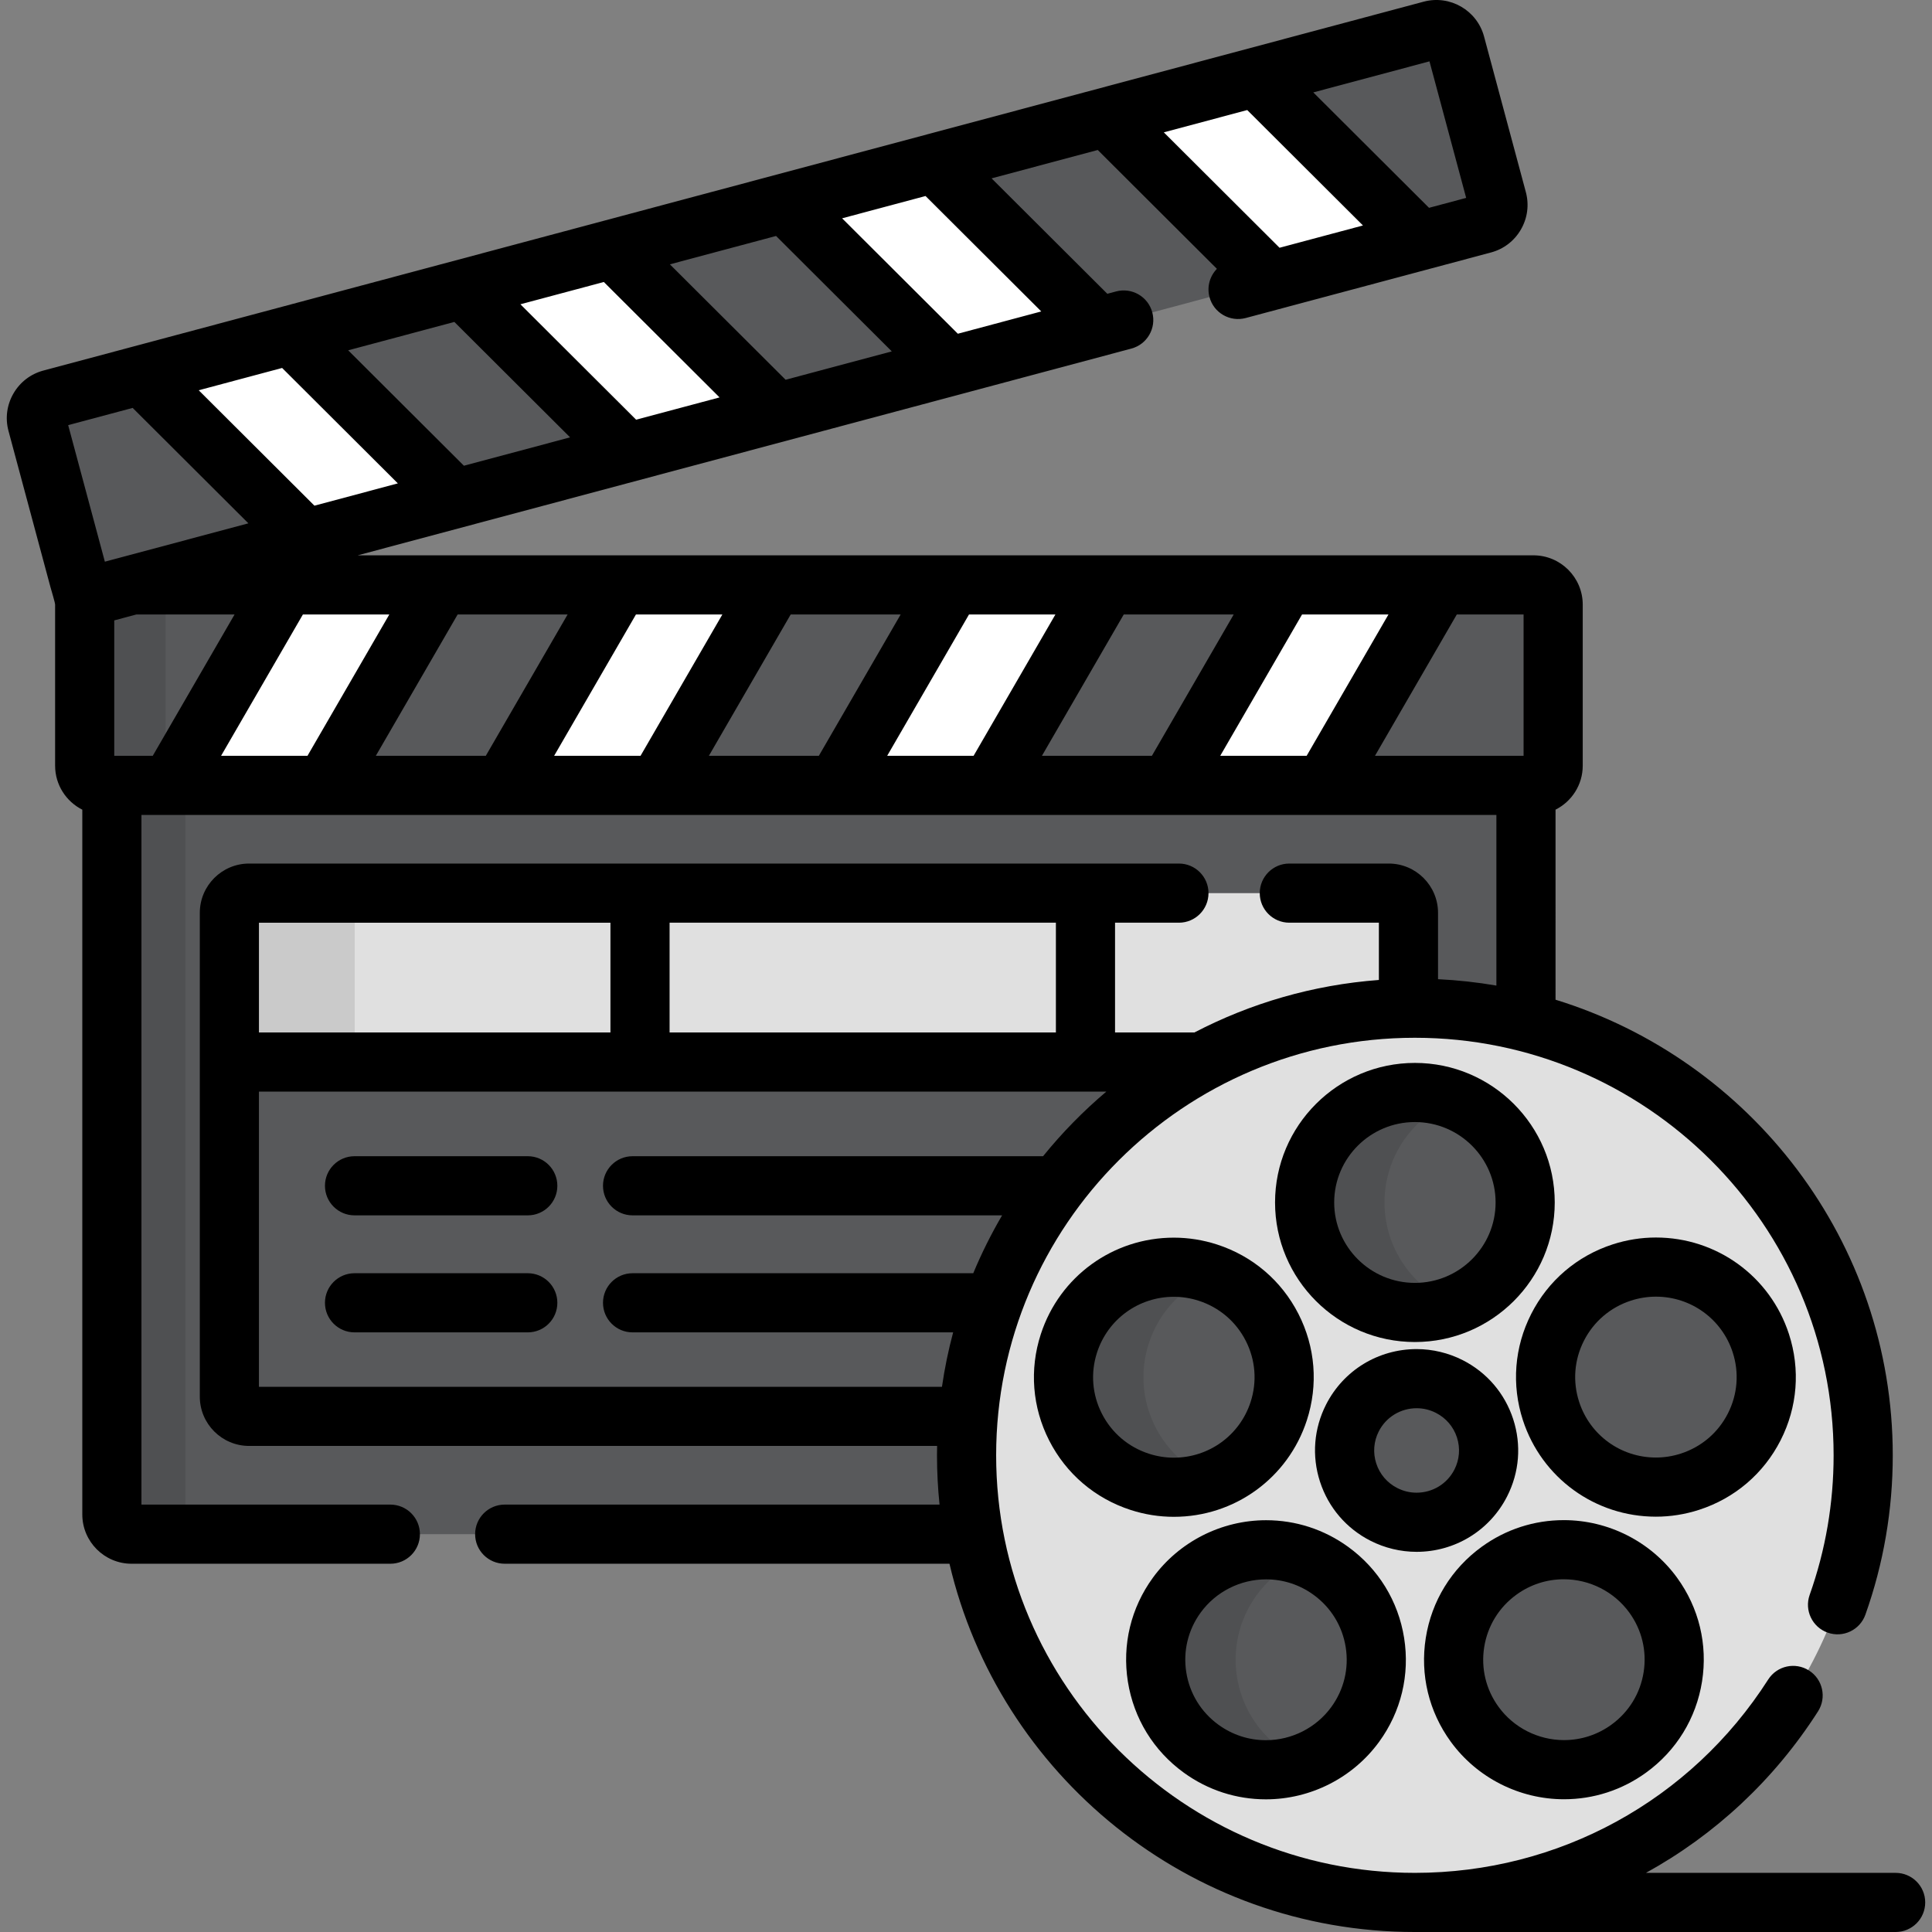 <?xml version="1.0" encoding="iso-8859-1"?>
<!-- Generator: Adobe Illustrator 19.0.0, SVG Export Plug-In . SVG Version: 6.00 Build 0)  -->
<svg version="1.1" id="Layer_1" xmlns="http://www.w3.org/2000/svg" xmlns:xlink="http://www.w3.org/1999/xlink" x="0px" y="0px"
	 viewBox="0 0 511.998 511.998" style="enable-background:new 0 0 511.998 511.998;" xml:space="preserve">
<rect x="0" y="0" width="511.998" height="511.998" fill="#808080" stroke="none"/>
<path style="fill:#58595B;" d="M29.648,208.136v193.207c0,2.873,2.351,5.224,5.224,5.224h223.119
	c-1.21-6.783-1.843-13.766-1.843-20.897c0-65.441,53.189-118.491,118.804-118.491c10.163,0,20.025,1.276,29.441,3.67v-62.712H29.648
	V208.136z"/>
<path style="opacity:0.1;enable-background:new    ;" d="M49.131,401.344V208.136H29.648v193.207c0,2.873,2.351,5.224,5.224,5.224
	h19.483C51.482,406.569,49.131,404.217,49.131,401.344z"/>
<path style="fill:#58595B;" d="M411.6,202.911c0,2.873-2.351,5.224-5.224,5.224H27.666c-2.873,0-5.224-2.351-5.224-5.224v-42.683
	c0-2.873,2.351-5.224,5.224-5.224h378.71c2.873,0,5.224,2.351,5.224,5.224V202.911z"/>
<g>
	<polygon style="fill:#FFFFFF;" points="309.781,208.136 350.791,208.136 381.548,155.005 340.538,155.005 	"/>
	<polygon style="fill:#FFFFFF;" points="221.518,208.136 262.528,208.136 293.286,155.005 252.276,155.005 	"/>
	<polygon style="fill:#FFFFFF;" points="133.258,208.136 174.268,208.136 205.025,155.005 164.015,155.005 	"/>
	<polygon style="fill:#FFFFFF;" points="44.997,208.136 86.006,208.136 116.764,155.005 75.754,155.005 	"/>
</g>
<g style="opacity:0.1;">
	<path d="M43.888,202.911v-42.683c0-2.873,2.351-5.224,5.224-5.224H27.666c-2.873,0-5.224,2.351-5.224,5.224v42.683
		c0,2.873,2.351,5.224,5.224,5.224h21.446C46.239,208.136,43.888,205.785,43.888,202.911z"/>
</g>
<path style="fill:#58595B;" d="M20.897,153.397c0.745,2.775,3.627,4.438,6.403,3.697l365.805-97.758
	c2.776-0.742,4.438-3.62,3.692-6.395l-11.078-41.23c-0.745-2.775-3.627-4.439-6.403-3.697L13.51,105.773
	c-2.776,0.742-4.438,3.62-3.692,6.395L20.897,153.397z"/>
<g>
	<polygon style="fill:#FFFFFF;" points="120.603,132.159 80.991,142.744 37.493,99.363 77.105,88.778 	"/>
	<polygon style="fill:#FFFFFF;" points="205.857,109.376 166.245,119.963 122.748,76.58 162.36,65.993 	"/>
	<polygon style="fill:#FFFFFF;" points="291.111,86.592 251.499,97.179 208.001,53.796 247.615,43.21 	"/>
	<polygon style="fill:#FFFFFF;" points="376.364,63.808 336.751,74.395 293.255,31.014 332.869,20.428 	"/>
</g>
<path style="fill:#E0E0E0;" d="M373.255,267.202v-25.29c0-2.873-2.351-5.224-5.224-5.224H66.012c-2.873,0-5.224,2.351-5.224,5.224
	v34.313c0,2.873,2.351,5.224,5.224,5.224h252.372C334.738,272.602,353.409,267.48,373.255,267.202z"/>
<g style="opacity:0.1;">
	<path d="M93.999,276.224v-34.313c0-2.873,2.351-5.224,5.224-5.224H66.012c-2.873,0-5.224,2.351-5.224,5.224v34.313
		c0,2.873,2.351,5.224,5.224,5.224h33.211C96.35,281.449,93.999,279.098,93.999,276.224z"/>
</g>
<ellipse style="fill:#E0E0E0;" cx="374.959" cy="385.67" rx="118.804" ry="118.491"/>
<g>
	<ellipse style="fill:#58595B;" cx="374.959" cy="318.671" rx="29.224" ry="29.145"/>
	<path style="fill:#58595B;" d="M447.868,392.662c-15.349,4.977-31.838-3.4-36.827-18.708c-4.987-15.309,3.411-31.753,18.76-36.728
		c15.349-4.976,31.836,3.401,36.825,18.709C471.615,371.243,463.217,387.685,447.868,392.662z"/>
	<path style="fill:#58595B;" d="M390.811,456.971c-9.489-13.02-6.599-31.249,6.455-40.713c13.056-9.465,31.332-6.582,40.822,6.44
		c9.49,13.02,6.599,31.248-6.457,40.711C418.576,472.874,400.302,469.991,390.811,456.971z"/>
	<path style="fill:#58595B;" d="M311.853,422.732c9.481-13.028,27.756-15.919,40.817-6.463c13.062,9.456,15.962,27.683,6.479,40.709
		c-9.483,13.027-27.757,15.919-40.817,6.462C305.272,453.984,302.371,435.759,311.853,422.732z"/>
	<path style="fill:#58595B;" d="M320.095,337.257c15.351,4.966,23.757,21.406,18.778,36.718
		c-4.98,15.312-21.463,23.697-36.815,18.73c-15.352-4.968-23.76-21.408-18.778-36.719
		C288.258,340.672,304.742,332.289,320.095,337.257z"/>
</g>
<g style="opacity:0.1;">
	<path d="M366.913,318.667c0-12.372,7.731-22.935,18.635-27.166c-3.284-1.275-6.852-1.981-10.589-1.981
		c-16.139,0-29.224,13.049-29.224,29.147c0,16.096,13.083,29.145,29.224,29.145c3.737,0,7.305-0.706,10.589-1.981
		C374.646,341.599,366.913,331.036,366.913,318.667z"/>
</g>
<g style="opacity:0.1;">
	<path d="M339.51,463.44c-13.061-9.456-15.961-27.681-6.479-40.708c3.427-4.709,8.007-8.086,13.071-10.042
		c-12.081-4.699-26.274-0.914-34.247,10.042c-9.481,13.027-6.582,31.252,6.479,40.708c8.339,6.039,18.801,7.035,27.745,3.581
		C343.794,466.133,341.585,464.944,339.51,463.44z"/>
</g>
<g style="opacity:0.1;">
	<path d="M304.457,355.984c2.816-8.661,9.315-15.103,17.206-18.169c-0.515-0.199-1.037-0.389-1.568-0.56
		c-15.353-4.967-31.837,3.417-36.815,18.729c-4.982,15.31,3.425,31.75,18.778,36.719c6.667,2.158,13.548,1.793,19.608-0.561
		C307.318,386.593,299.647,370.764,304.457,355.984z"/>
</g>
<path style="fill:#58595B;" d="M366.755,401.336c-9.387-4.769-13.121-16.223-8.339-25.585c4.783-9.362,16.268-13.085,25.656-8.316
	c9.384,4.769,13.12,16.223,8.337,25.585C387.627,402.382,376.142,406.106,366.755,401.336z"/>
<path d="M139.866,337.416H93.954c-4.328,0-7.837,3.509-7.837,7.837c0,4.328,3.509,7.837,7.837,7.837h45.913
	c4.328,0,7.837-3.509,7.837-7.837C147.703,340.925,144.194,337.416,139.866,337.416z"/>
<path d="M139.866,306.407H93.954c-4.328,0-7.837,3.509-7.837,7.837c0,4.328,3.509,7.837,7.837,7.837h45.913
	c4.328,0,7.837-3.509,7.837-7.837C147.703,309.916,144.194,306.407,139.866,306.407z"/>
<path d="M374.96,355.648c20.435,0,37.06-16.59,37.06-36.982c0-20.393-16.625-36.984-37.06-36.984s-37.06,16.591-37.06,36.984
	C337.9,339.058,354.525,355.648,374.96,355.648z M374.96,297.356c11.793,0,21.387,9.56,21.387,21.311
	c0,11.75-9.594,21.309-21.387,21.309s-21.387-9.559-21.387-21.309C353.573,306.916,363.167,297.356,374.96,297.356z"/>
<path d="M471.871,381.701c4.482-8.797,5.264-18.81,2.206-28.195c-4.982-15.284-19.142-25.553-35.238-25.553
	c-3.882,0-7.735,0.611-11.455,1.817c-9.428,3.056-17.094,9.595-21.586,18.413c-4.483,8.798-5.266,18.811-2.208,28.199
	c4.982,15.284,19.142,25.552,35.238,25.552c3.882,0,7.737-0.612,11.457-1.818C459.714,397.06,467.379,390.52,471.871,381.701z
	 M457.905,374.587c-2.589,5.083-7.012,8.855-12.454,10.62c-2.157,0.699-4.385,1.053-6.624,1.053
	c-9.291,0-17.463-5.922-20.336-14.735c-1.76-5.401-1.308-11.165,1.272-16.227c2.59-5.083,7.013-8.855,12.454-10.619
	c2.157-0.698,4.384-1.053,6.623-1.053c9.29,0,17.462,5.922,20.336,14.736C460.935,363.762,460.484,369.525,457.905,374.587z"/>
<path d="M414.473,476.819c7.86,0,15.384-2.443,21.758-7.065c8.016-5.811,13.282-14.388,14.826-24.154
	c1.543-9.757-0.813-19.53-6.635-27.518c-6.952-9.538-18.164-15.232-29.996-15.232c-7.86,0-15.384,2.442-21.759,7.063
	c-8.014,5.811-13.279,14.389-14.824,24.155c-1.543,9.757,0.813,19.53,6.636,27.519C391.43,471.124,402.643,476.819,414.473,476.819z
	 M393.324,436.516c0.889-5.624,3.923-10.565,8.542-13.914c3.682-2.67,8.026-4.08,12.56-4.08c6.84,0,13.318,3.286,17.33,8.791
	c3.352,4.599,4.708,10.223,3.821,15.837c-0.89,5.623-3.924,10.564-8.545,13.913c-3.682,2.67-8.025,4.08-12.559,4.08
	c-6.839,0-13.317-3.286-17.328-8.79C393.792,447.756,392.436,442.13,393.324,436.516z"/>
<path d="M313.737,469.788c6.372,4.614,13.89,7.053,21.741,7.053c11.838,0,23.056-5.701,30.007-15.249
	c5.818-7.991,8.169-17.766,6.62-27.524c-1.551-9.766-6.821-18.34-14.84-24.145c-6.372-4.613-13.89-7.052-21.742-7.052
	c-11.84,0-23.057,5.701-30.007,15.25c-5.817,7.992-8.168,17.767-6.619,27.524C300.449,455.408,305.718,463.982,313.737,469.788z
	 M318.189,427.344c4.01-5.511,10.491-8.8,17.335-8.8c4.53,0,8.869,1.409,12.55,4.074c4.622,3.346,7.659,8.285,8.551,13.908
	c0.891,5.614-0.463,11.24-3.812,15.842c-4.011,5.51-10.493,8.8-17.336,8.8c-4.529,0-8.868-1.41-12.549-4.075
	c-4.622-3.346-7.658-8.284-8.551-13.906C313.486,437.572,314.84,431.946,318.189,427.344z"/>
<path d="M322.507,329.8c-3.715-1.202-7.562-1.811-11.437-1.811c-16.107,0-30.27,10.278-35.242,25.571
	c-3.054,9.385-2.266,19.397,2.218,28.192c4.497,8.818,12.168,15.355,21.598,18.407c3.715,1.202,7.562,1.811,11.437,1.811
	c16.106,0,30.268-10.277,35.243-25.574c3.053-9.387,2.263-19.402-2.224-28.198C339.604,339.385,331.936,332.85,322.507,329.8z
	 M331.419,371.55c-2.868,8.82-11.041,14.747-20.338,14.747c-2.235,0-4.46-0.353-6.612-1.05c-5.443-1.762-9.868-5.531-12.461-10.615
	c-2.581-5.06-3.034-10.822-1.277-16.224c2.868-8.819,11.04-14.746,20.337-14.746c2.235,0,4.46,0.353,6.613,1.05
	c5.441,1.761,9.865,5.527,12.457,10.61C332.722,360.384,333.177,366.148,331.419,371.55z"/>
<path d="M399.388,396.583c3.263-6.39,3.839-13.665,1.623-20.487c-2.22-6.833-6.976-12.39-13.39-15.649
	c-3.769-1.914-7.985-2.926-12.192-2.926c-10.177,0-19.371,5.619-23.992,14.666c-3.263,6.391-3.839,13.667-1.621,20.489
	c2.221,6.833,6.977,12.389,13.389,15.646c3.769,1.915,7.985,2.928,12.193,2.928C385.575,411.25,394.768,405.63,399.388,396.583z
	 M364.72,387.829c-0.922-2.835-0.682-5.859,0.674-8.514c1.929-3.776,5.773-6.121,10.034-6.121c1.777,0,3.492,0.413,5.094,1.227
	c2.676,1.359,4.658,3.675,5.583,6.52c0.922,2.835,0.681,5.859-0.675,8.514c-1.929,3.775-5.772,6.121-10.032,6.121
	c-1.777,0-3.49-0.413-5.094-1.228C367.628,392.989,365.645,390.675,364.72,387.829z"/>
<path d="M502.362,496.326h-66.168c18.221-10.036,33.954-24.591,45.599-42.797c2.332-3.647,1.266-8.492-2.379-10.824
	c-3.647-2.331-8.493-1.267-10.824,2.379c-20.522,32.087-55.525,51.242-93.635,51.242c-61.188,0-110.968-49.64-110.968-110.654
	s49.78-110.654,110.968-110.654c61.189,0,110.969,49.64,110.969,110.654c0,12.693-2.135,25.134-6.345,36.978
	c-1.449,4.078,0.681,8.559,4.759,10.009c4.078,1.447,8.559-0.681,10.009-4.759c4.811-13.533,7.251-27.741,7.251-42.227
	c0-56.721-37.671-104.827-89.365-120.741V214.57c4.266-2.151,7.206-6.563,7.206-11.659v-42.683c0-7.202-5.859-13.061-13.061-13.061
	H94.794l205.027-54.79c4.182-1.117,6.664-5.413,5.547-9.594c-1.117-4.182-5.416-6.664-9.594-5.547l-2.325,0.621L262.78,47.269
	l28.136-7.519l31.577,31.493c-1.861,1.912-2.704,4.723-1.965,7.489c1.117,4.181,5.417,6.663,9.594,5.547l65.005-17.372
	c3.367-0.9,6.183-3.062,7.93-6.087c1.747-3.026,2.211-6.546,1.307-9.912l-11.077-41.23c-1.867-6.95-9.039-11.093-15.995-9.234
	L11.488,98.202c-3.367,0.9-6.183,3.062-7.93,6.087c-1.747,3.026-2.211,6.546-1.307,9.912l11.078,41.23
	c0.313,1.168,1.276,4.274,1.276,4.799v42.683c0,5.096,2.94,9.509,7.207,11.659v186.773c0,7.202,5.859,13.061,13.061,13.061h68.573
	c4.328,0,7.837-3.509,7.837-7.837c0-4.328-3.509-7.837-7.837-7.837H37.485V215.973h359.074v45.217
	c-5.06-0.871-10.222-1.44-15.467-1.694v-17.585c0-7.202-5.859-13.061-13.061-13.061h-26.348c-4.328,0-7.837,3.509-7.837,7.837
	c0,4.328,3.509,7.837,7.837,7.837h23.736v15.176c-17.521,1.307-34.056,6.191-48.881,13.913h-21.041v-29.089h16.929
	c4.328,0,7.837-3.509,7.837-7.837c0-4.328-3.509-7.837-7.837-7.837H66.012c-7.202,0-13.061,5.859-13.061,13.061v128.213
	c0,7.202,5.859,13.061,13.061,13.061h182.332c-0.017,0.828-0.031,1.655-0.031,2.486c0,4.409,0.23,8.766,0.674,13.06H133.748
	c-4.328,0-7.837,3.509-7.837,7.837s3.509,7.837,7.837,7.837H251.62c13.075,55.86,63.409,97.594,123.334,97.594h127.408
	c4.328,0,7.837-3.509,7.837-7.837C510.199,499.835,506.69,496.326,502.362,496.326z M378.825,16.258l9.722,36.185l-9.844,2.631
	l-30.669-30.586L378.825,16.258z M330.529,29.164l30.669,30.587l-22.107,5.908l-30.67-30.587L330.529,29.164z M245.277,51.947
	l30.669,30.587l-22.108,5.908l-30.67-30.587L245.277,51.947z M205.662,62.533l30.669,30.587l-28.136,7.519l-30.668-30.588
	L205.662,62.533z M160.022,74.73l30.669,30.587l-22.109,5.908l-30.668-30.587L160.022,74.73z M120.41,85.316l30.669,30.587
	l-28.137,7.519l-30.67-30.586L120.41,85.316z M74.766,97.514l30.669,30.586l-22.107,5.908l-30.668-30.586L74.766,97.514z
	 M18.068,112.666l17.087-4.566l30.669,30.586L27.79,148.85L18.068,112.666z M30.278,200.299v-35.89l5.867-1.568h26.018
	l-21.684,37.458H30.278z M58.588,200.299l21.684-37.458h22.9l-21.685,37.458H58.588z M99.598,200.299l21.685-37.458h29.141
	l-21.684,37.458H99.598z M146.849,200.299l21.684-37.458h22.901l-21.684,37.458H146.849z M187.859,200.299l21.684-37.458h29.141
	L217,200.299H187.859z M235.11,200.299l21.685-37.458h22.9l-21.684,37.458H235.11z M276.12,200.299l21.684-37.458h29.142
	l-21.685,37.458H276.12z M323.372,200.299l21.684-37.458h22.901l-21.684,37.458H323.372z M364.382,200.299l21.684-37.458h17.698
	v37.458H364.382z M279.823,273.612H177.446v-29.089h102.377V273.612z M161.774,244.524v29.089H68.624v-29.089H161.774z
	 M68.624,367.512v-78.226h224.564c-6.113,5.168-11.729,10.902-16.766,17.122H167.636c-4.328,0-7.837,3.509-7.837,7.837
	s3.509,7.837,7.837,7.837h97.93c-2.881,4.911-5.438,10.033-7.642,15.336h-90.287c-4.328,0-7.837,3.509-7.837,7.837
	s3.509,7.837,7.837,7.837h84.955c-1.26,4.706-2.254,9.519-2.964,14.423H68.624V367.512z"/>
<g>
</g>
<g>
</g>
<g>
</g>
<g>
</g>
<g>
</g>
<g>
</g>
<g>
</g>
<g>
</g>
<g>
</g>
<g>
</g>
<g>
</g>
<g>
</g>
<g>
</g>
<g>
</g>
<g>
</g>
</svg>
